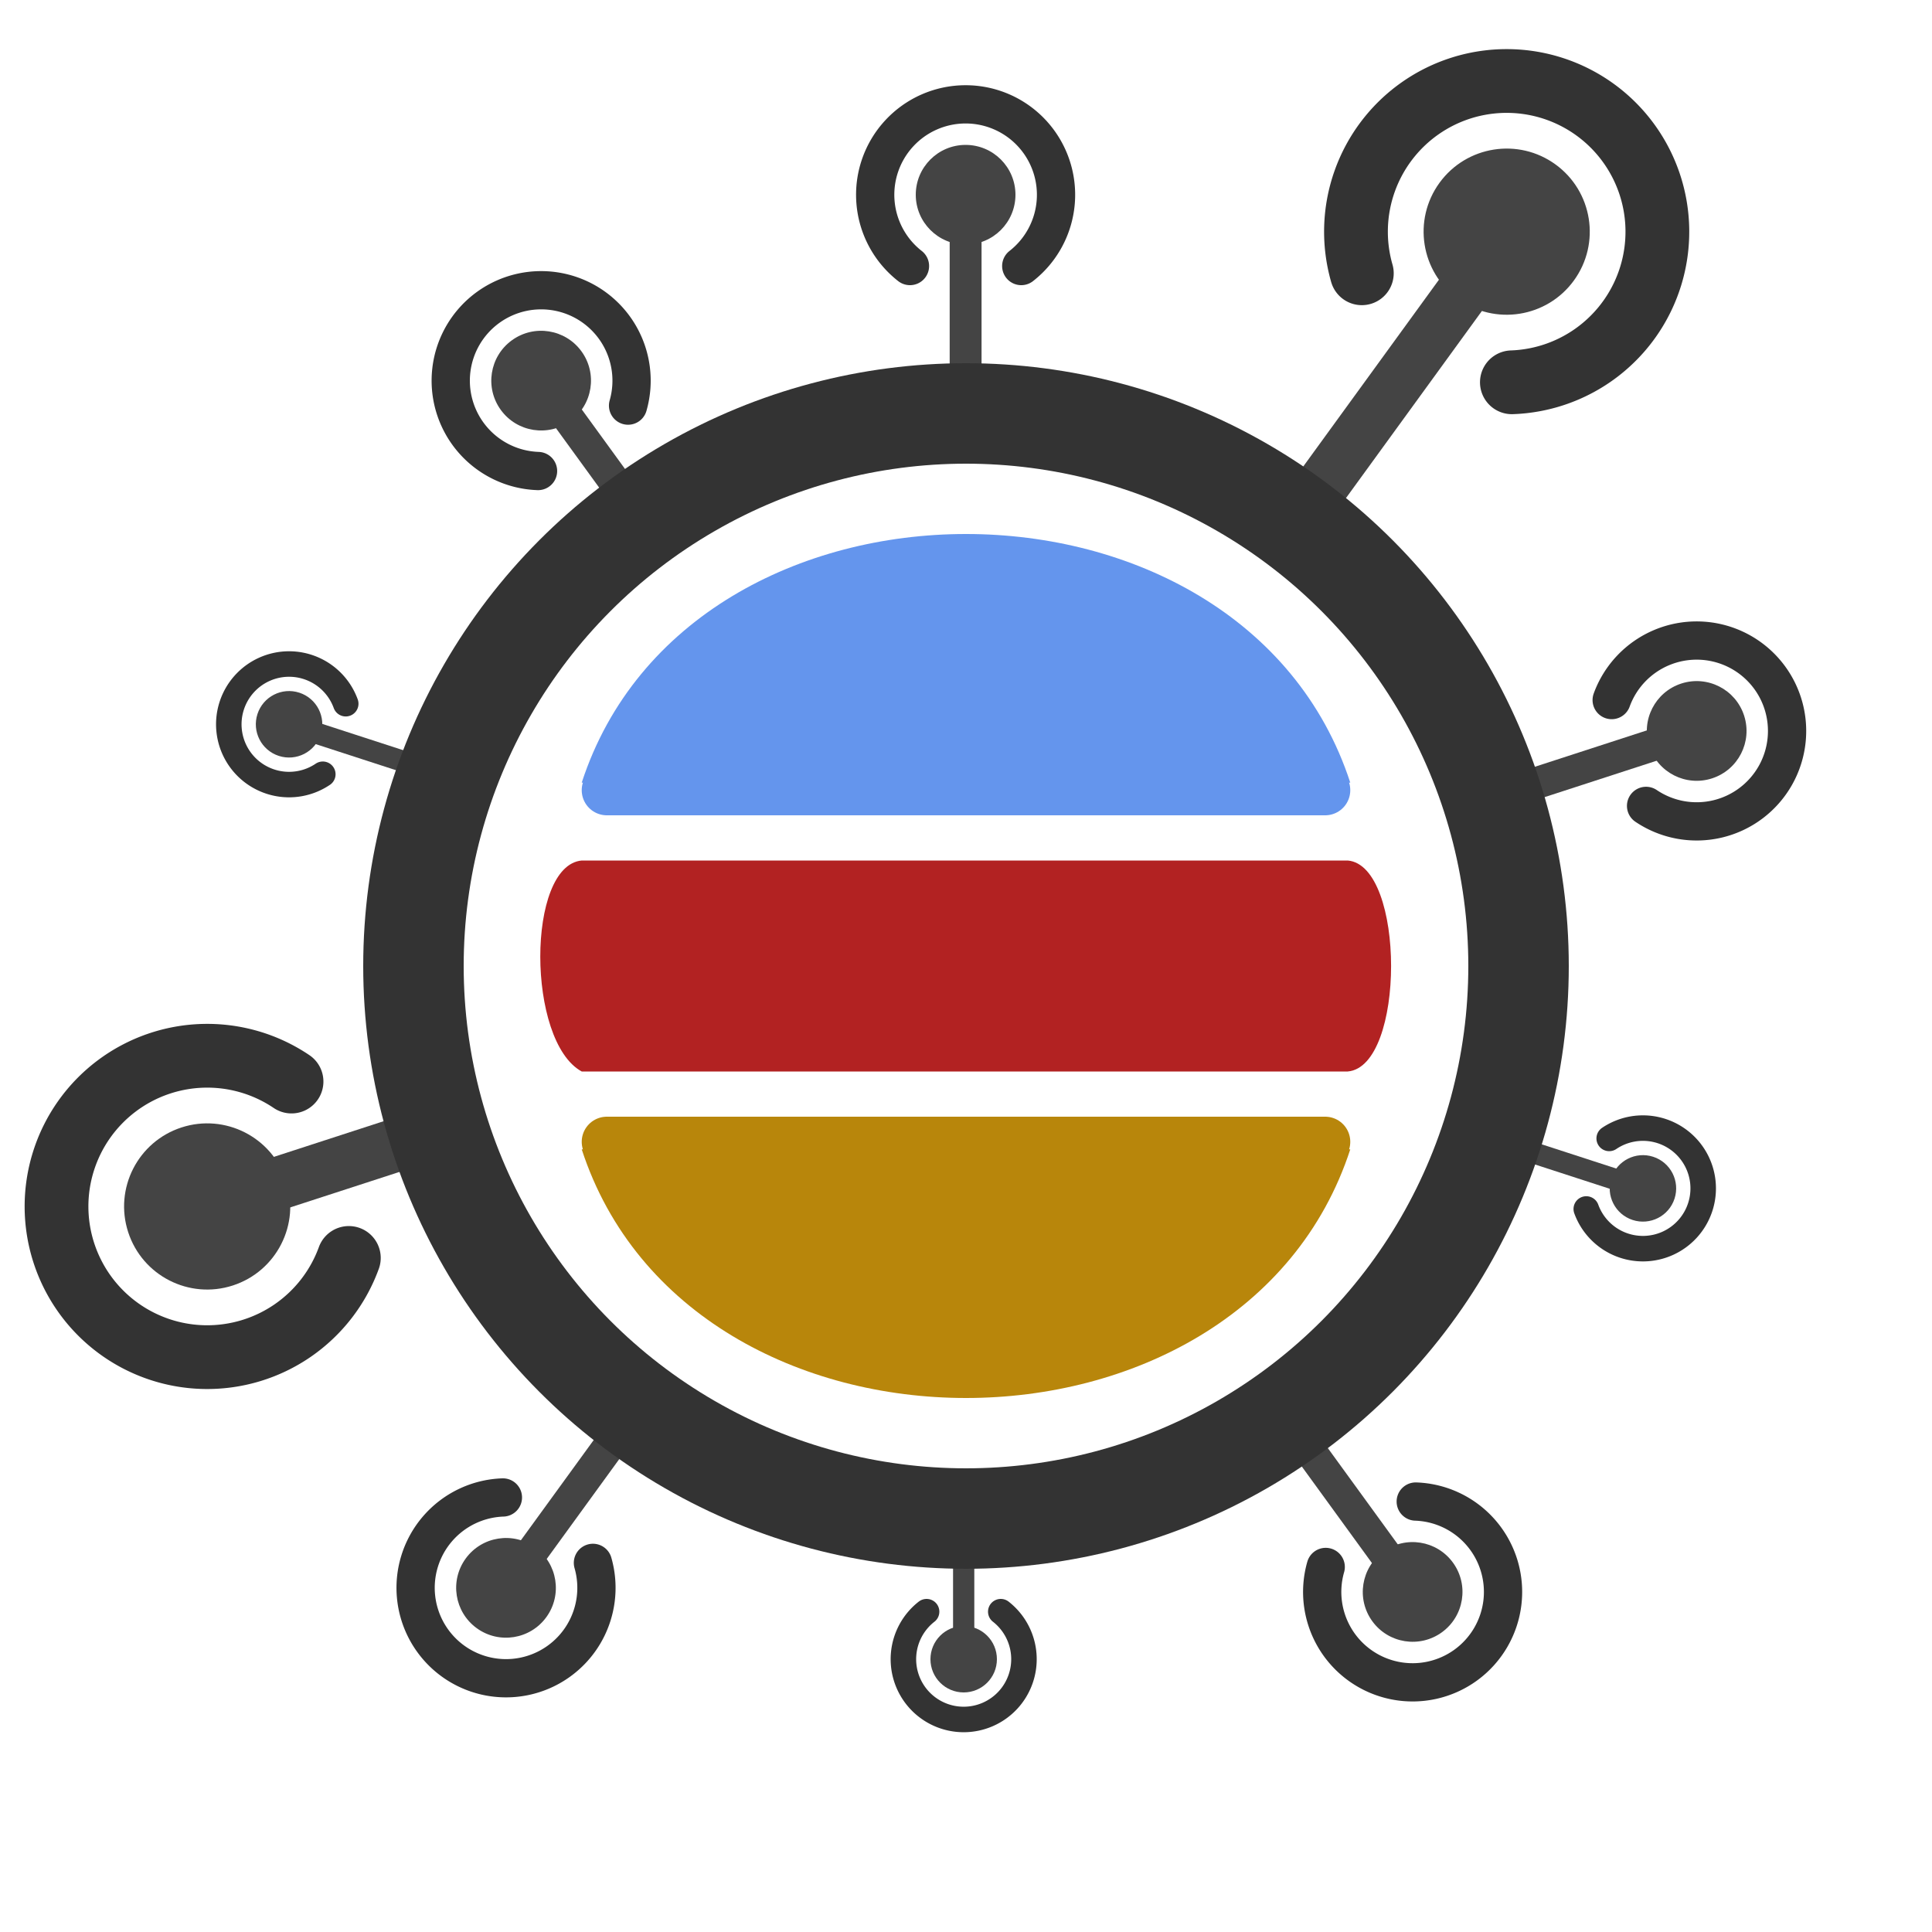 <svg xmlns="http://www.w3.org/2000/svg" width="500" height="500" viewbox='0 0 500 500'>
  <g transform="translate(211.5, 12) scale(.15) rotate(0, 250, 1586.6)">
    <path d="M 160 379 A 156 156, 0, 1, 1, 352 379" fill="none" stroke-width='66' stroke='#333' stroke-linecap="round"/>
    <circle cx="256" cy="256" r="86" fill='#444' />
    <line  x1='256' y1='570' x2='256' y2='256' stroke='#444' stroke-width='55'/>
  </g>
  <g transform="translate(187.5, -50) scale(.25) rotate(36, 250, 1200)">
    <path d="M 160 379 A 156 156, 0, 1, 1, 352 379" fill="none" stroke-width='66' stroke='#333' stroke-linecap="round"/>
    <circle cx="256" cy="256" r="86" fill='#444' />
    <line  x1='256' y1='590' x2='256' y2='256' stroke='#444' stroke-width='55'/>
  </g>
  <g transform="translate(211.5, 12) scale(.15) rotate(72, 250, 1586.6)">
    <path d="M 160 379 A 156 156, 0, 1, 1, 352 379" fill="none" stroke-width='66' stroke='#333' stroke-linecap="round"/>
    <circle cx="256" cy="256" r="86" fill='#444' />
    <line  x1='256' y1='570' x2='256' y2='256' stroke='#444' stroke-width='55'/>
  </g>
  <g transform="translate(225, 40) scale(.1) rotate(108, 250, 2100)">
    <path d="M 160 379 A 156 156, 0, 1, 1, 352 379" fill="none" stroke-width='66' stroke='#333' stroke-linecap="round"/>
    <circle cx="256" cy="256" r="86" fill='#444' />
    <line  x1='256' y1='570' x2='256' y2='256' stroke='#444' stroke-width='55'/>
  </g>
  <g transform="translate(211.5, 12) scale(.15) rotate(144, 250, 1586.6)">
    <path d="M 160 379 A 156 156, 0, 1, 1, 352 379" fill="none" stroke-width='66' stroke='#333' stroke-linecap="round"/>
    <circle cx="256" cy="256" r="86" fill='#444' />
    <line  x1='256' y1='570' x2='256' y2='256' stroke='#444' stroke-width='55'/>
  </g>
  <g transform="translate(225, 35) scale(.1) rotate(180, 250, 2100)">
    <path d="M 160 379 A 156 156, 0, 1, 1, 352 379" fill="none" stroke-width='66' stroke='#333' stroke-linecap="round"/>
    <circle cx="256" cy="256" r="86" fill='#444' />
    <line  x1='256' y1='570' x2='256' y2='256' stroke='#444' stroke-width='55'/>
  </g>
  <g transform="translate(211.5, 12) scale(.15) rotate(216, 250, 1586.6)">
    <path d="M 160 379 A 156 156, 0, 1, 1, 352 379" fill="none" stroke-width='66' stroke='#333' stroke-linecap="round"/>
    <circle cx="256" cy="256" r="86" fill='#444' />
    <line  x1='256' y1='570' x2='256' y2='256' stroke='#444' stroke-width='55'/>
  </g>
  <g transform="translate(187.5, -20) scale(.25) rotate(252, 250, 1080)">
    <path d="M 160 379 A 156 156, 0, 1, 1, 352 379" fill="none" stroke-width='66' stroke='#333' stroke-linecap="round"/>
    <circle cx="256" cy="256" r="86" fill='#444' />
    <line  x1='256' y1='500' x2='256' y2='256' stroke='#444' stroke-width='55'/>
  </g>
  <g transform="translate(225, 35) scale(.1) rotate(288, 250, 2100)">
    <path d="M 160 379 A 156 156, 0, 1, 1, 352 379" fill="none" stroke-width='66' stroke='#333' stroke-linecap="round"/>
    <circle cx="256" cy="256" r="86" fill='#444' />
    <line  x1='256' y1='570' x2='256' y2='256' stroke='#444' stroke-width='55'/>
  </g>
  <g transform="translate(211.5, 25) scale(.15) rotate(324, 250, 1500)">
    <path d="M 160 379 A 156 156, 0, 1, 1, 352 379" fill="none" stroke-width='66' stroke='#333' stroke-linecap="round"/>
    <circle cx="256" cy="256" r="86" fill='#444' />
    <line  x1='256' y1='500' x2='256' y2='256' stroke='#444' stroke-width='55'/>
  </g>
  <g transform="translate(87.5, 87.5) scale(.65)">
    <path d="M 107,180 L 393,180" stroke-width='20' stroke='cornflowerblue' stroke-linecap="round"/>
    <path d="M 97,177
      C 140,45 360,45 403,177
      Z
      " fill="cornflowerblue" />
    <path d="M 97,208
      C 75,210 75,280 97,292
      L 402,292
      C 425,290 425,210 402,208
      Z
      " fill="firebrick"/>
    <path d="M 107,320 L 393,320" stroke-width='20' stroke='darkgoldenrod' stroke-linecap="round"/>
    <path d="M 97,177
      C 140,45 360,45 403,177
      Z
      " fill="darkgoldenrod" transform="rotate(180 250, 250)"/>
    <circle fill='none' stroke-width='40' stroke='#333' cx="250" cy="250" r="220"/>
  </g>
</svg>
